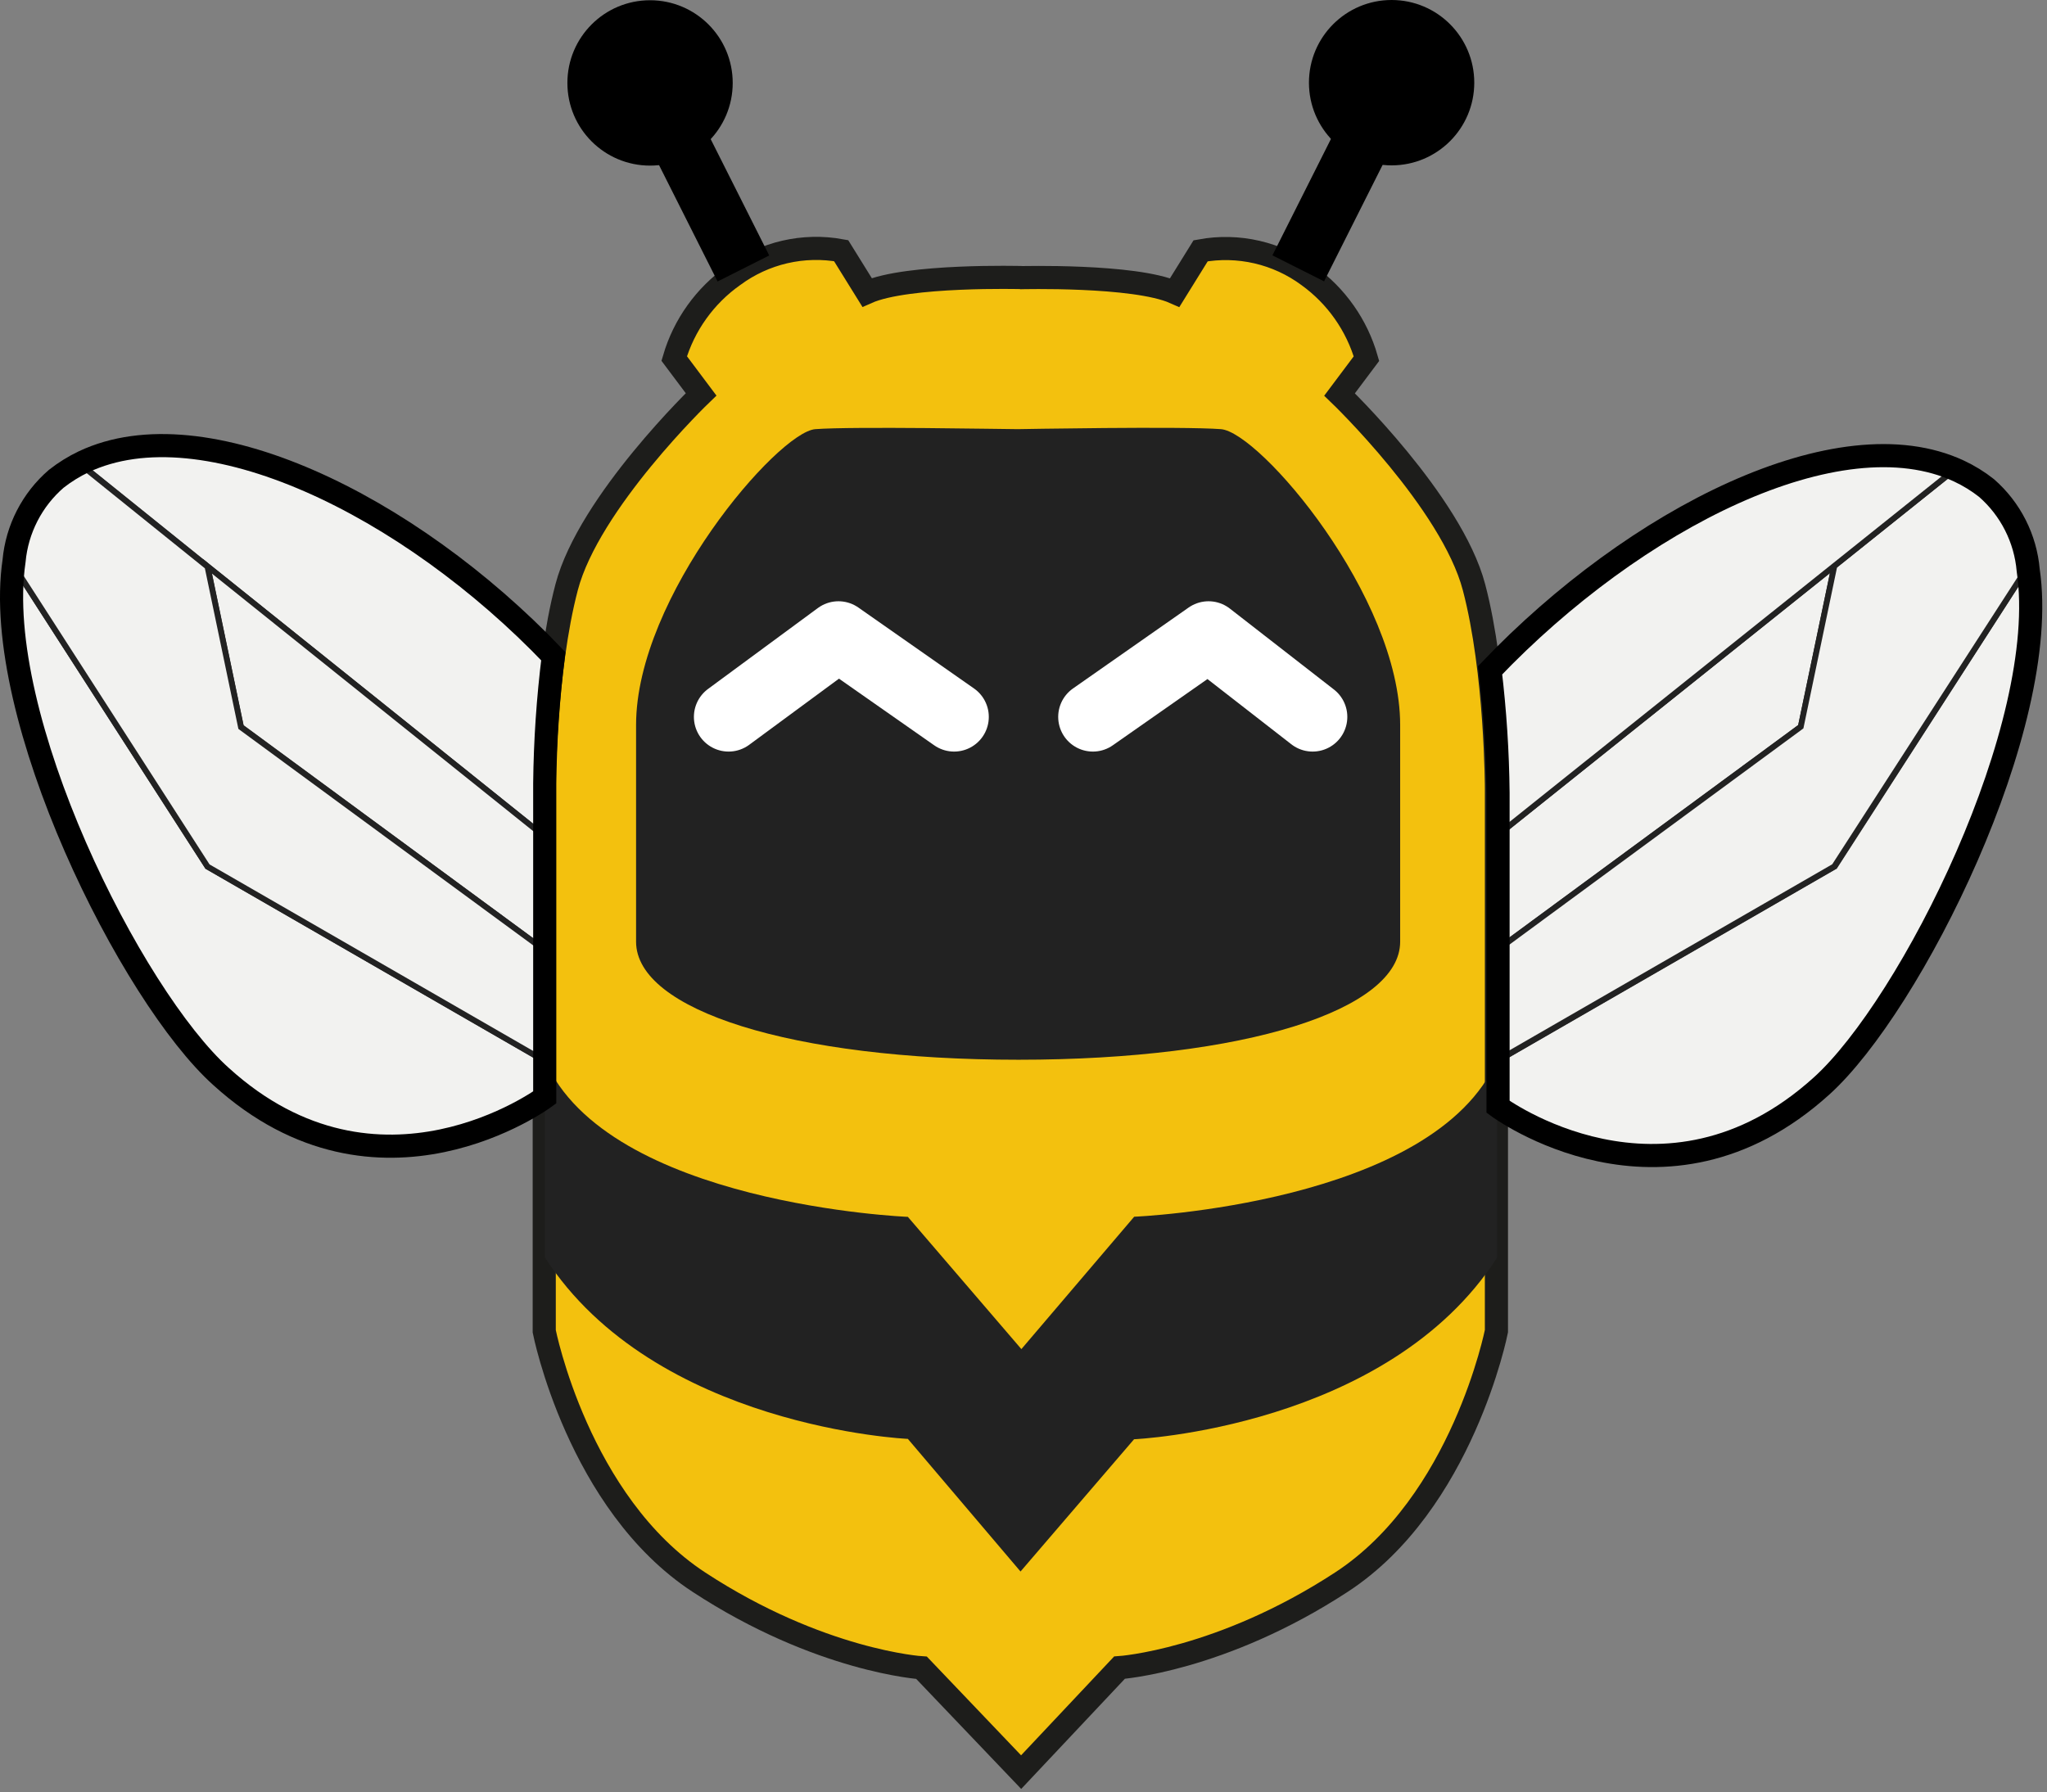 <svg width="177" height="155" viewBox="0 0 177 155" fill="none" xmlns="http://www.w3.org/2000/svg">
<rect x="0" y="0" width="177" height="155" fill="#808080" stroke="none"/>
<path d="M88.188 24.016C88.188 24.016 98.091 23.747 101.579 25.298L103.817 21.69C105.432 21.394 107.091 21.433 108.691 21.803C110.29 22.173 111.797 22.868 113.118 23.844C115.554 25.601 117.328 28.128 118.155 31.016L115.83 34.118C115.83 34.118 125.518 43.423 127.455 50.789C129.393 58.156 129.393 68.236 129.393 68.236V115.127C129.393 115.127 126.454 129.989 116.013 136.816C105.572 143.644 96.799 144.226 96.799 144.226L88.296 153.262L79.685 144.237C79.685 144.237 70.901 143.687 60.439 136.838C49.976 129.989 47.059 115.137 47.059 115.137V68.225C47.059 68.225 47.059 58.145 48.997 50.779C50.934 43.412 60.622 34.107 60.622 34.107L58.297 31.006C59.149 28.103 60.959 25.575 63.431 23.833C64.752 22.857 66.258 22.163 67.858 21.792C69.458 21.422 71.116 21.383 72.731 21.679L74.97 25.287C78.458 23.736 88.36 24.005 88.36 24.005" fill="#F3C10E"/>
<path d="M88.188 24.016C88.188 24.016 98.091 23.747 101.579 25.298L103.817 21.69C105.432 21.394 107.091 21.433 108.691 21.803C110.29 22.173 111.797 22.868 113.118 23.844C115.554 25.601 117.328 28.128 118.155 31.016L115.83 34.118C115.83 34.118 125.518 43.423 127.455 50.789C129.393 58.156 129.393 68.236 129.393 68.236V115.127C129.393 115.127 126.454 129.989 116.013 136.816C105.572 143.644 96.799 144.226 96.799 144.226L88.296 153.262L79.685 144.237C79.685 144.237 70.901 143.687 60.439 136.838C49.976 129.989 47.059 115.137 47.059 115.137V68.225C47.059 68.225 47.059 58.145 48.997 50.779C50.934 43.412 60.622 34.107 60.622 34.107L58.297 31.006C59.149 28.103 60.959 25.575 63.431 23.833C64.752 22.857 66.258 22.163 67.858 21.792C69.458 21.422 71.116 21.383 72.731 21.679L74.97 25.287C78.458 23.736 88.36 24.005 88.36 24.005" stroke="#1D1D1B" stroke-width="2" stroke-miterlimit="10"/>
<path d="M64.281 23.219L56.209 7.173" stroke="black" stroke-width="5" stroke-miterlimit="10"/>
<path d="M56.209 14.323C60.156 14.323 63.356 11.122 63.356 7.172C63.356 3.223 60.156 0.021 56.209 0.021C52.261 0.021 49.061 3.223 49.061 7.172C49.061 11.122 52.261 14.323 56.209 14.323Z" fill="black"/>
<path d="M47.102 91.757V95.365C47.102 95.365 32.764 105.962 19.116 93.555C11.366 86.576 -0.765 62.464 1.215 48.969L17.943 74.945L47.102 91.757Z" fill="#F2F2F0" stroke="#222222" stroke-width="0.5" stroke-miterlimit="10"/>
<path d="M47.791 57.617C47.368 61.138 47.139 64.679 47.102 68.225V72.361L17.942 48.98L7.243 40.364C17.598 35.539 35.251 44.478 47.791 57.617Z" fill="#F2F2F0" stroke="#222222" stroke-width="0.5" stroke-miterlimit="10"/>
<path d="M47.102 72.361V82.183L20.838 62.862L17.943 48.98L47.102 72.361Z" fill="#F2F2F0" stroke="#222222" stroke-width="0.5" stroke-miterlimit="10"/>
<path d="M47.102 82.183V91.757L17.942 74.945L1.215 48.969C1.465 46.216 2.773 43.668 4.864 41.861C5.598 41.283 6.396 40.791 7.243 40.397L17.942 49.012L20.838 62.894L47.102 82.183Z" fill="#F2F2F0" stroke="#222222" stroke-width="0.5" stroke-miterlimit="10"/>
<path d="M158.617 48.937L155.711 62.851L129.447 82.172V72.264L158.617 48.937Z" fill="#F2F2F0" stroke="#222222" stroke-width="0.5" stroke-miterlimit="10"/>
<path d="M157.476 93.544C143.784 105.951 129.49 95.354 129.49 95.354V91.746L158.649 74.934L175.376 48.958C177.314 62.463 165.183 86.566 157.476 93.544Z" fill="#F2F2F0" stroke="#222222" stroke-width="0.5" stroke-miterlimit="10"/>
<path d="M175.376 48.958L158.606 74.935L129.447 91.746V82.172L155.711 62.851L158.617 48.937L169.306 40.386C170.151 40.782 170.95 41.273 171.684 41.85C173.792 43.65 175.116 46.199 175.376 48.958Z" fill="#F2F2F0" stroke="#222222" stroke-width="0.5" stroke-miterlimit="10"/>
<path d="M169.305 40.386L158.617 48.937L129.447 72.264V68.214C129.41 64.614 129.173 61.019 128.736 57.445C141.265 44.414 158.983 35.539 169.305 40.386Z" fill="#F2F2F0" stroke="#222222" stroke-width="0.5" stroke-miterlimit="10"/>
<path d="M112.256 23.208L120.329 7.151" stroke="black" stroke-width="5" stroke-miterlimit="10"/>
<path d="M120.329 14.302C124.277 14.302 127.477 11.1 127.477 7.151C127.477 3.202 124.277 0 120.329 0C116.382 0 113.182 3.202 113.182 7.151C113.182 11.1 116.382 14.302 120.329 14.302Z" fill="black"/>
<path d="M129.447 91.67V108.772C119.953 123.505 98.059 124.474 98.059 124.474L88.242 135.912L78.501 124.442C78.501 124.442 56.607 123.473 47.113 108.74V91.681C52.527 104.185 78.501 105.24 78.501 105.24L88.317 116.677L98.07 105.229C98.07 105.229 124.022 104.163 129.447 91.67Z" fill="#222222"/>
<path d="M105.569 37.115C102.211 36.856 88.002 37.115 88.002 37.115C86.926 37.115 73.729 36.867 70.5 37.115C67.271 37.363 55 51.589 55 62.703V81.442C55 87.355 68.433 91.652 88.067 91.652C107.668 91.652 121.069 87.344 121.069 81.442V62.703C121.069 51.589 108.927 37.373 105.569 37.115Z" fill="#222222"/>
<path d="M47.845 56.755C47.388 60.411 47.14 64.089 47.102 67.773V94.912C47.102 94.912 32.765 105.509 19.116 93.103C11.366 86.156 -0.765 61.968 1.215 48.517C1.465 45.764 2.773 43.215 4.864 41.409C5.6 40.831 6.398 40.336 7.243 39.934C17.609 35.033 35.305 43.617 47.845 56.755Z" stroke="black" stroke-width="2" stroke-miterlimit="10"/>
<path d="M157.519 93.91C143.827 106.317 129.533 95.72 129.533 95.72V68.581C129.497 65.035 129.267 61.493 128.844 57.972C141.384 44.834 159.037 35.895 169.392 40.741C170.238 41.136 171.037 41.627 171.77 42.206C173.848 44.022 175.141 46.574 175.376 49.325C177.357 62.776 165.226 86.932 157.519 93.91Z" stroke="black" stroke-width="2" stroke-miterlimit="10"/>
<path d="M63 62L72.5 55L82.5 62" stroke="white" stroke-width="6" stroke-linecap="round" stroke-linejoin="round"/>
<path d="M94.5 62L104.5 55L113.5 62" stroke="white" stroke-width="6" stroke-linecap="round" stroke-linejoin="round"/>
</svg>

